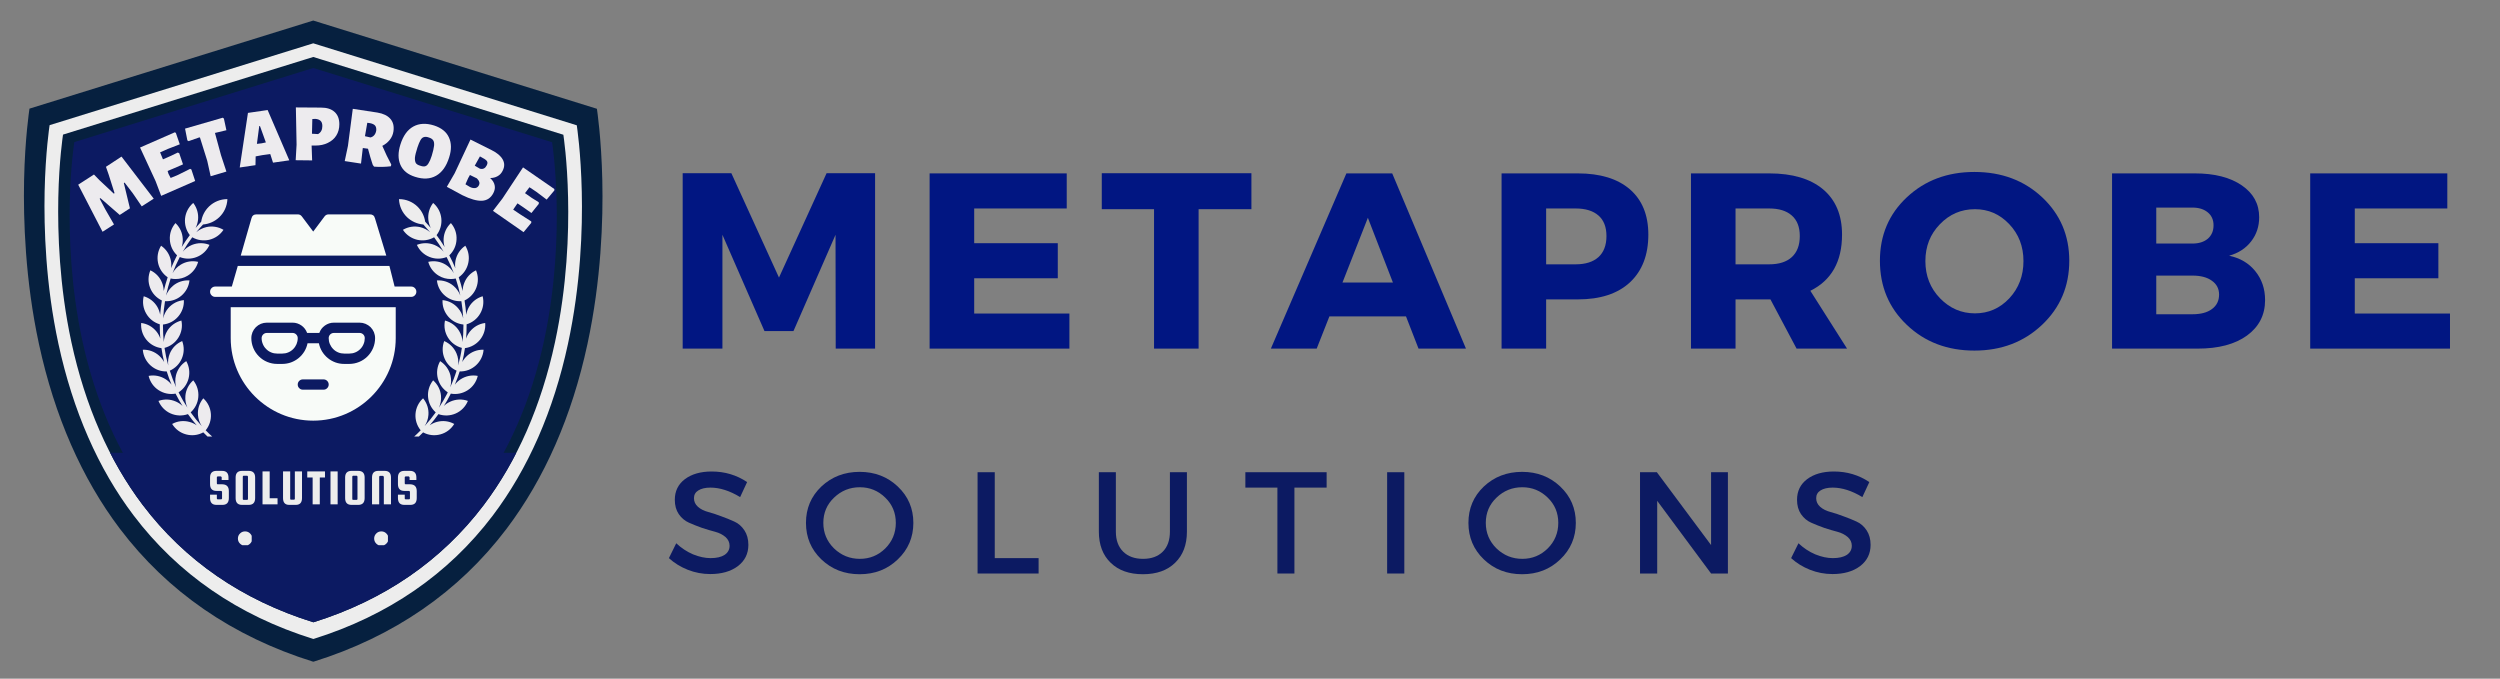 <svg xmlns="http://www.w3.org/2000/svg" xmlns:xlink="http://www.w3.org/1999/xlink" width="291" zoomAndPan="magnify" viewBox="0 0 218.25 59.25" height="79" preserveAspectRatio="xMidYMid meet" version="1.0"><rect x="0" y="0" width="218.25" height="59.25" fill="#808080" stroke="none"/><defs><g/><clipPath id="0bd6c3435f"><path d="M 2 1.793 L 53 1.793 L 53 57.824 L 2 57.824 Z M 2 1.793 " clip-rule="nonzero"/></clipPath><clipPath id="1750db24ab"><path d="M 3 3.781 L 51 3.781 L 51 55.801 L 3 55.801 Z M 3 3.781 " clip-rule="nonzero"/></clipPath><clipPath id="9a67dd4b8a"><path d="M 5 5 L 50 5 L 50 54.316 L 5 54.316 Z M 5 5 " clip-rule="nonzero"/></clipPath><clipPath id="2d8633e3a7"><path d="M 5 4.973 L 50 4.973 L 50 54.316 L 5 54.316 Z M 5 4.973 " clip-rule="nonzero"/></clipPath><clipPath id="ec83aa4c9c"><path d="M 6 5.934 L 49 5.934 L 49 53.004 L 6 53.004 Z M 6 5.934 " clip-rule="nonzero"/></clipPath><clipPath id="e9b90b7b40"><path d="M 5 39.531 L 50 39.531 L 50 54.316 L 5 54.316 Z M 5 39.531 " clip-rule="nonzero"/></clipPath><clipPath id="880c9af2a3"><path d="M 34.387 17.383 L 42.41 17.383 L 42.41 38.109 L 34.387 38.109 Z M 34.387 17.383 " clip-rule="nonzero"/></clipPath><clipPath id="737664d5f1"><path d="M 12.273 17.383 L 20.297 17.383 L 20.297 38.109 L 12.273 38.109 Z M 12.273 17.383 " clip-rule="nonzero"/></clipPath><clipPath id="b203610061"><path d="M 20.77 46.391 L 21.973 46.391 L 21.973 47.594 L 20.77 47.594 Z M 20.77 46.391 " clip-rule="nonzero"/></clipPath><clipPath id="f8f317da98"><path d="M 32.664 46.391 L 33.867 46.391 L 33.867 47.594 L 32.664 47.594 Z M 32.664 46.391 " clip-rule="nonzero"/></clipPath><clipPath id="47b774407a"><path d="M 20 26 L 35 26 L 35 36.766 L 20 36.766 Z M 20 26 " clip-rule="nonzero"/></clipPath><clipPath id="89ef09b571"><path d="M 21 18.715 L 34 18.715 L 34 23 L 21 23 Z M 21 18.715 " clip-rule="nonzero"/></clipPath><clipPath id="5921d1e328"><path d="M 18.336 23 L 36.391 23 L 36.391 26 L 18.336 26 Z M 18.336 23 " clip-rule="nonzero"/></clipPath></defs><g fill="#011682" fill-opacity="1"><g transform="translate(58.067, 30.434)"><g><path d="M 18.328 0 L 14.891 0 L 14.875 -9.938 L 11.203 -1.531 L 8.672 -1.531 L 5 -9.938 L 5 0 L 1.531 0 L 1.531 -15.312 L 5.781 -15.312 L 9.938 -6.203 L 14.094 -15.312 L 18.328 -15.312 Z M 18.328 0 "/></g></g></g><g fill="#011682" fill-opacity="1"><g transform="translate(79.625, 30.434)"><g><path d="M 13.5 -12.234 L 5.422 -12.234 L 5.422 -9.203 L 12.719 -9.203 L 12.719 -6.141 L 5.422 -6.141 L 5.422 -3.062 L 13.734 -3.062 L 13.734 0 L 1.531 0 L 1.531 -15.297 L 13.5 -15.297 Z M 13.5 -12.234 "/></g></g></g><g fill="#011682" fill-opacity="1"><g transform="translate(96.029, 30.434)"><g><path d="M 13.219 -12.172 L 8.609 -12.172 L 8.609 0 L 4.719 0 L 4.719 -12.172 L 0.156 -12.172 L 0.156 -15.312 L 13.219 -15.312 Z M 13.219 -12.172 "/></g></g></g><g fill="#011682" fill-opacity="1"><g transform="translate(111.056, 30.434)"><g><path d="M 11.688 -2.812 L 5 -2.812 L 3.891 0 L -0.109 0 L 6.484 -15.297 L 10.484 -15.297 L 16.922 0 L 12.781 0 Z M 10.547 -5.766 L 8.359 -11.422 L 6.141 -5.766 Z M 10.547 -5.766 "/></g></g></g><g fill="#011682" fill-opacity="1"><g transform="translate(129.556, 30.434)"><g><path d="M 1.531 -15.297 L 8.188 -15.297 C 10.145 -15.297 11.66 -14.832 12.734 -13.906 C 13.805 -12.977 14.344 -11.66 14.344 -9.953 C 14.344 -8.172 13.805 -6.781 12.734 -5.781 C 11.66 -4.789 10.145 -4.297 8.188 -4.297 L 5.422 -4.297 L 5.422 0 L 1.531 0 Z M 5.422 -12.234 L 5.422 -7.359 L 8 -7.359 C 8.852 -7.359 9.516 -7.566 9.984 -7.984 C 10.453 -8.41 10.688 -9.023 10.688 -9.828 C 10.688 -10.617 10.453 -11.219 9.984 -11.625 C 9.516 -12.031 8.852 -12.234 8 -12.234 Z M 5.422 -12.234 "/></g></g></g><g fill="#011682" fill-opacity="1"><g transform="translate(146.091, 30.434)"><g><path d="M 10.75 0 L 8.469 -4.297 L 5.422 -4.297 L 5.422 0 L 1.531 0 L 1.531 -15.297 L 8.359 -15.297 C 10.391 -15.297 11.957 -14.832 13.062 -13.906 C 14.164 -12.977 14.719 -11.66 14.719 -9.953 C 14.719 -7.598 13.797 -5.961 11.953 -5.047 L 15.156 0 Z M 5.422 -7.359 L 8.359 -7.359 C 9.211 -7.359 9.867 -7.566 10.328 -7.984 C 10.797 -8.41 11.031 -9.023 11.031 -9.828 C 11.031 -10.617 10.797 -11.219 10.328 -11.625 C 9.867 -12.031 9.211 -12.234 8.359 -12.234 L 5.422 -12.234 Z M 5.422 -7.359 "/></g></g></g><g fill="#011682" fill-opacity="1"><g transform="translate(163.586, 30.434)"><g><path d="M 8.781 -15.422 C 11.156 -15.422 13.129 -14.68 14.703 -13.203 C 16.273 -11.723 17.062 -9.879 17.062 -7.672 C 17.062 -5.441 16.27 -3.578 14.688 -2.078 C 13.102 -0.578 11.133 0.172 8.781 0.172 C 6.426 0.172 4.461 -0.57 2.891 -2.062 C 1.316 -3.551 0.531 -5.422 0.531 -7.672 C 0.531 -9.898 1.316 -11.75 2.891 -13.219 C 4.461 -14.688 6.426 -15.422 8.781 -15.422 Z M 8.828 -12.172 C 7.629 -12.172 6.609 -11.734 5.766 -10.859 C 4.922 -9.992 4.5 -8.922 4.5 -7.641 C 4.5 -6.359 4.926 -5.273 5.781 -4.391 C 6.633 -3.516 7.648 -3.078 8.828 -3.078 C 10.004 -3.078 11.004 -3.516 11.828 -4.391 C 12.648 -5.273 13.062 -6.359 13.062 -7.641 C 13.062 -8.922 12.648 -9.992 11.828 -10.859 C 11.004 -11.734 10.004 -12.172 8.828 -12.172 Z M 8.828 -12.172 "/></g></g></g><g fill="#011682" fill-opacity="1"><g transform="translate(182.851, 30.434)"><g><path d="M 1.531 -15.297 L 8.766 -15.297 C 10.484 -15.297 11.848 -14.945 12.859 -14.25 C 13.867 -13.562 14.375 -12.633 14.375 -11.469 C 14.375 -10.664 14.141 -9.961 13.672 -9.359 C 13.203 -8.754 12.562 -8.336 11.75 -8.109 C 12.707 -7.91 13.469 -7.461 14.031 -6.766 C 14.602 -6.066 14.891 -5.223 14.891 -4.234 C 14.891 -2.941 14.363 -1.91 13.312 -1.141 C 12.258 -0.379 10.828 0 9.016 0 L 1.531 0 Z M 5.391 -12.312 L 5.391 -9.172 L 8.547 -9.172 C 9.109 -9.172 9.555 -9.312 9.891 -9.594 C 10.223 -9.883 10.391 -10.273 10.391 -10.766 C 10.391 -11.242 10.223 -11.617 9.891 -11.891 C 9.555 -12.172 9.109 -12.312 8.547 -12.312 Z M 5.391 -6.375 L 5.391 -3 L 8.547 -3 C 9.273 -3 9.844 -3.148 10.25 -3.453 C 10.664 -3.754 10.875 -4.176 10.875 -4.719 C 10.875 -5.227 10.664 -5.629 10.25 -5.922 C 9.844 -6.223 9.273 -6.375 8.547 -6.375 Z M 5.391 -6.375 "/></g></g></g><g fill="#011682" fill-opacity="1"><g transform="translate(200.15, 30.434)"><g><path d="M 13.5 -12.234 L 5.422 -12.234 L 5.422 -9.203 L 12.719 -9.203 L 12.719 -6.141 L 5.422 -6.141 L 5.422 -3.062 L 13.734 -3.062 L 13.734 0 L 1.531 0 L 1.531 -15.297 L 13.5 -15.297 Z M 13.5 -12.234 "/></g></g></g><g fill="#0c1a62" fill-opacity="1"><g transform="translate(58.067, 50.068)"><g><path d="M 4.062 -8.906 C 5.207 -8.906 6.238 -8.598 7.156 -7.984 L 6.547 -6.672 C 5.641 -7.223 4.773 -7.5 3.953 -7.5 C 3.504 -7.5 3.148 -7.414 2.891 -7.25 C 2.641 -7.094 2.516 -6.867 2.516 -6.578 C 2.516 -6.285 2.629 -6.035 2.859 -5.828 C 3.098 -5.617 3.395 -5.469 3.75 -5.375 C 4.102 -5.281 4.484 -5.156 4.891 -5 C 5.305 -4.852 5.691 -4.695 6.047 -4.531 C 6.398 -4.375 6.691 -4.117 6.922 -3.766 C 7.148 -3.422 7.266 -3 7.266 -2.5 C 7.266 -1.727 6.957 -1.109 6.344 -0.641 C 5.727 -0.18 4.926 0.047 3.938 0.047 C 3.258 0.047 2.602 -0.078 1.969 -0.328 C 1.344 -0.578 0.797 -0.914 0.328 -1.344 L 0.969 -2.641 C 1.414 -2.223 1.906 -1.898 2.438 -1.672 C 2.977 -1.453 3.488 -1.344 3.969 -1.344 C 4.488 -1.344 4.895 -1.438 5.188 -1.625 C 5.477 -1.82 5.625 -2.086 5.625 -2.422 C 5.625 -2.723 5.504 -2.977 5.266 -3.188 C 5.023 -3.395 4.727 -3.547 4.375 -3.641 C 4.02 -3.734 3.633 -3.848 3.219 -3.984 C 2.812 -4.129 2.43 -4.281 2.078 -4.438 C 1.723 -4.594 1.426 -4.844 1.188 -5.188 C 0.957 -5.531 0.844 -5.945 0.844 -6.438 C 0.844 -7.188 1.133 -7.785 1.719 -8.234 C 2.312 -8.68 3.094 -8.906 4.062 -8.906 Z M 4.062 -8.906 "/></g></g></g><g fill="#0c1a62" fill-opacity="1"><g transform="translate(69.939, 50.068)"><g><path d="M 1.766 -7.594 C 2.672 -8.445 3.785 -8.875 5.109 -8.875 C 6.43 -8.875 7.539 -8.445 8.438 -7.594 C 9.344 -6.738 9.797 -5.68 9.797 -4.422 C 9.797 -3.16 9.344 -2.098 8.438 -1.234 C 7.539 -0.367 6.43 0.062 5.109 0.062 C 3.785 0.062 2.672 -0.367 1.766 -1.234 C 0.867 -2.098 0.422 -3.16 0.422 -4.422 C 0.422 -5.68 0.867 -6.738 1.766 -7.594 Z M 5.125 -7.531 C 4.25 -7.531 3.5 -7.227 2.875 -6.625 C 2.25 -6.031 1.938 -5.297 1.938 -4.422 C 1.938 -3.547 2.25 -2.801 2.875 -2.188 C 3.508 -1.582 4.258 -1.281 5.125 -1.281 C 5.988 -1.281 6.727 -1.582 7.344 -2.188 C 7.957 -2.801 8.266 -3.547 8.266 -4.422 C 8.266 -5.297 7.957 -6.031 7.344 -6.625 C 6.727 -7.227 5.988 -7.531 5.125 -7.531 Z M 5.125 -7.531 "/></g></g></g><g fill="#0c1a62" fill-opacity="1"><g transform="translate(84.186, 50.068)"><g><path d="M 2.656 -1.344 L 6.484 -1.344 L 6.484 0 L 1.156 0 L 1.156 -8.844 L 2.656 -8.844 Z M 2.656 -1.344 "/></g></g></g><g fill="#0c1a62" fill-opacity="1"><g transform="translate(94.946, 50.068)"><g><path d="M 8.672 -8.844 L 8.672 -3.656 C 8.672 -2.508 8.328 -1.602 7.641 -0.938 C 6.961 -0.27 6.023 0.062 4.828 0.062 C 3.641 0.062 2.703 -0.27 2.016 -0.938 C 1.328 -1.602 0.984 -2.508 0.984 -3.656 L 0.984 -8.844 L 2.469 -8.844 L 2.469 -3.656 C 2.469 -2.914 2.68 -2.332 3.109 -1.906 C 3.535 -1.488 4.113 -1.281 4.844 -1.281 C 5.57 -1.281 6.145 -1.488 6.562 -1.906 C 6.977 -2.32 7.188 -2.906 7.188 -3.656 L 7.188 -8.844 Z M 8.672 -8.844 "/></g></g></g><g fill="#0c1a62" fill-opacity="1"><g transform="translate(108.612, 50.068)"><g><path d="M 7.203 -7.5 L 4.391 -7.5 L 4.391 0 L 2.906 0 L 2.906 -7.5 L 0.109 -7.5 L 0.109 -8.844 L 7.203 -8.844 Z M 7.203 -7.5 "/></g></g></g><g fill="#0c1a62" fill-opacity="1"><g transform="translate(119.941, 50.068)"><g><path d="M 2.656 0 L 1.156 0 L 1.156 -8.844 L 2.656 -8.844 Z M 2.656 0 "/></g></g></g><g fill="#0c1a62" fill-opacity="1"><g transform="translate(127.772, 50.068)"><g><path d="M 1.766 -7.594 C 2.672 -8.445 3.785 -8.875 5.109 -8.875 C 6.43 -8.875 7.539 -8.445 8.438 -7.594 C 9.344 -6.738 9.797 -5.68 9.797 -4.422 C 9.797 -3.16 9.344 -2.098 8.438 -1.234 C 7.539 -0.367 6.43 0.062 5.109 0.062 C 3.785 0.062 2.672 -0.367 1.766 -1.234 C 0.867 -2.098 0.422 -3.16 0.422 -4.422 C 0.422 -5.68 0.867 -6.738 1.766 -7.594 Z M 5.125 -7.531 C 4.25 -7.531 3.5 -7.227 2.875 -6.625 C 2.25 -6.031 1.938 -5.297 1.938 -4.422 C 1.938 -3.547 2.25 -2.801 2.875 -2.188 C 3.508 -1.582 4.258 -1.281 5.125 -1.281 C 5.988 -1.281 6.727 -1.582 7.344 -2.188 C 7.957 -2.801 8.266 -3.547 8.266 -4.422 C 8.266 -5.297 7.957 -6.031 7.344 -6.625 C 6.727 -7.227 5.988 -7.531 5.125 -7.531 Z M 5.125 -7.531 "/></g></g></g><g fill="#0c1a62" fill-opacity="1"><g transform="translate(142.018, 50.068)"><g><path d="M 8.828 0 L 7.359 0 L 2.656 -6.344 L 2.656 0 L 1.156 0 L 1.156 -8.844 L 2.625 -8.844 L 7.359 -2.484 L 7.359 -8.844 L 8.828 -8.844 Z M 8.828 0 "/></g></g></g><g fill="#0c1a62" fill-opacity="1"><g transform="translate(156.037, 50.068)"><g><path d="M 4.062 -8.906 C 5.207 -8.906 6.238 -8.598 7.156 -7.984 L 6.547 -6.672 C 5.641 -7.223 4.773 -7.5 3.953 -7.5 C 3.504 -7.5 3.148 -7.414 2.891 -7.25 C 2.641 -7.094 2.516 -6.867 2.516 -6.578 C 2.516 -6.285 2.629 -6.035 2.859 -5.828 C 3.098 -5.617 3.395 -5.469 3.75 -5.375 C 4.102 -5.281 4.484 -5.156 4.891 -5 C 5.305 -4.852 5.691 -4.695 6.047 -4.531 C 6.398 -4.375 6.691 -4.117 6.922 -3.766 C 7.148 -3.422 7.266 -3 7.266 -2.5 C 7.266 -1.727 6.957 -1.109 6.344 -0.641 C 5.727 -0.18 4.926 0.047 3.938 0.047 C 3.258 0.047 2.602 -0.078 1.969 -0.328 C 1.344 -0.578 0.797 -0.914 0.328 -1.344 L 0.969 -2.641 C 1.414 -2.223 1.906 -1.898 2.438 -1.672 C 2.977 -1.453 3.488 -1.344 3.969 -1.344 C 4.488 -1.344 4.895 -1.438 5.188 -1.625 C 5.477 -1.82 5.625 -2.086 5.625 -2.422 C 5.625 -2.723 5.504 -2.977 5.266 -3.188 C 5.023 -3.395 4.727 -3.547 4.375 -3.641 C 4.02 -3.734 3.633 -3.848 3.219 -3.984 C 2.812 -4.129 2.43 -4.281 2.078 -4.438 C 1.723 -4.594 1.426 -4.844 1.188 -5.188 C 0.957 -5.531 0.844 -5.945 0.844 -6.438 C 0.844 -7.188 1.133 -7.785 1.719 -8.234 C 2.312 -8.68 3.094 -8.906 4.062 -8.906 Z M 4.062 -8.906 "/></g></g></g><g clip-path="url(#0bd6c3435f)"><path fill="#06203f" d="M 52.008 9.586 L 27.348 1.918 L 2.684 9.586 C 2.684 9.586 -3.316 48.051 27.348 57.645 C 58 48.051 52.008 9.586 52.008 9.586 Z M 52.008 9.586 " fill-opacity="1" fill-rule="nonzero"/><path fill="#06203f" d="M 27.348 57.766 L 27.312 57.758 C 20.293 55.562 14.629 51.656 10.465 46.16 C 7.141 41.758 4.766 36.34 3.402 30.039 C 2.191 24.441 2.035 19.168 2.102 15.742 C 2.18 12.027 2.562 9.586 2.562 9.562 L 2.574 9.484 L 27.348 1.793 L 52.109 9.496 L 52.121 9.574 C 52.121 9.598 52.5 12.027 52.582 15.754 C 52.66 19.191 52.492 24.453 51.281 30.051 C 49.926 36.34 47.543 41.77 44.219 46.168 C 40.055 51.668 34.391 55.574 27.371 57.766 Z M 2.797 9.676 C 2.73 10.109 2.426 12.406 2.348 15.754 C 2.27 19.18 2.438 24.418 3.637 29.992 C 4.992 36.262 7.352 41.648 10.656 46.012 C 14.777 51.465 20.395 55.328 27.348 57.512 C 34.301 55.328 39.906 51.465 44.039 46.012 C 47.34 41.648 49.703 36.25 51.059 29.992 C 52.254 24.418 52.422 19.168 52.344 15.754 C 52.266 12.406 51.965 10.109 51.898 9.676 L 27.348 2.039 Z M 2.797 9.676 " fill-opacity="1" fill-rule="nonzero"/></g><g clip-path="url(#1750db24ab)"><path fill="#ededed" d="M 50.258 11.02 L 27.348 3.895 L 4.434 11.02 C 4.434 11.02 -1.141 46.754 27.348 55.668 C 55.824 46.754 50.258 11.02 50.258 11.02 Z M 50.258 11.02 " fill-opacity="1" fill-rule="nonzero"/><path fill="#ededed" d="M 27.348 55.781 L 27.316 55.77 C 20.797 53.734 15.531 50.102 11.664 44.996 C 8.574 40.91 6.371 35.875 5.102 30.02 C 3.977 24.82 3.832 19.922 3.895 16.738 C 3.969 13.285 4.32 11.02 4.32 10.996 L 4.332 10.926 L 27.348 3.781 L 50.352 10.938 L 50.363 11.008 C 50.363 11.027 50.715 13.285 50.789 16.75 C 50.863 19.941 50.707 24.832 49.582 30.031 C 48.324 35.875 46.109 40.918 43.02 45.008 C 39.152 50.113 33.891 53.742 27.367 55.781 Z M 4.539 11.102 C 4.477 11.508 4.195 13.641 4.125 16.75 C 4.051 19.934 4.207 24.801 5.32 29.98 C 6.578 35.801 8.773 40.805 11.84 44.863 C 15.668 49.926 20.887 53.516 27.348 55.543 C 33.805 53.516 39.016 49.926 42.855 44.863 C 45.922 40.805 48.117 35.793 49.375 29.98 C 50.488 24.801 50.645 19.922 50.57 16.75 C 50.5 13.641 50.219 11.508 50.156 11.102 L 27.348 4.008 Z M 4.539 11.102 " fill-opacity="1" fill-rule="nonzero"/></g><g clip-path="url(#9a67dd4b8a)"><path fill="#06203f" d="M 49.09 11.84 L 27.348 5.078 L 5.602 11.84 C 5.602 11.84 0.312 45.754 27.348 54.215 C 54.371 45.754 49.09 11.84 49.09 11.84 Z M 49.09 11.84 " fill-opacity="1" fill-rule="nonzero"/></g><g clip-path="url(#2d8633e3a7)"><path fill="#06203f" d="M 27.348 54.324 L 27.316 54.312 C 21.129 52.379 16.133 48.934 12.461 44.086 C 9.531 40.207 7.438 35.43 6.234 29.875 C 5.168 24.938 5.031 20.289 5.09 17.27 C 5.156 13.992 5.492 11.84 5.492 11.82 L 5.504 11.75 L 27.348 4.973 L 49.18 11.762 L 49.191 11.832 C 49.191 11.852 49.527 13.992 49.594 17.281 C 49.664 20.309 49.516 24.949 48.449 29.883 C 47.254 35.43 45.152 40.219 42.223 44.098 C 38.551 48.945 33.555 52.387 27.367 54.324 Z M 5.699 11.918 C 5.641 12.305 5.375 14.328 5.305 17.281 C 5.238 20.301 5.387 24.918 6.441 29.836 C 7.637 35.363 9.719 40.109 12.629 43.961 C 16.262 48.766 21.219 52.172 27.348 54.098 C 33.477 52.172 38.422 48.766 42.062 43.961 C 44.977 40.109 47.059 35.352 48.254 29.836 C 49.309 24.918 49.457 20.289 49.387 17.281 C 49.316 14.328 49.051 12.305 48.992 11.918 L 27.348 5.188 Z M 5.699 11.918 " fill-opacity="1" fill-rule="nonzero"/></g><path fill="#0c1a62" d="M 48.113 12.492 L 27.348 6.035 L 6.582 12.492 C 6.582 12.492 1.527 44.883 27.348 52.961 C 53.156 44.883 48.113 12.492 48.113 12.492 Z M 48.113 12.492 " fill-opacity="1" fill-rule="nonzero"/><g clip-path="url(#ec83aa4c9c)"><path fill="#0c1a62" d="M 27.348 53.062 L 27.316 53.055 C 21.406 51.207 16.637 47.918 13.133 43.289 C 10.332 39.582 8.332 35.02 7.184 29.715 C 6.164 25 6.035 20.562 6.09 17.676 C 6.156 14.547 6.477 12.492 6.477 12.473 L 6.484 12.406 L 27.348 5.934 L 48.195 12.418 L 48.207 12.484 C 48.207 12.504 48.527 14.547 48.594 17.688 C 48.66 20.582 48.516 25.012 47.5 29.723 C 46.359 35.02 44.352 39.594 41.551 43.297 C 38.047 47.926 33.273 51.215 27.363 53.062 Z M 6.676 12.566 C 6.617 12.938 6.363 14.867 6.297 17.688 C 6.23 20.57 6.371 24.98 7.383 29.676 C 8.523 34.957 10.512 39.488 13.293 43.164 C 16.762 47.758 21.492 51.008 27.348 52.848 C 33.199 51.008 37.922 47.758 41.402 43.164 C 44.18 39.488 46.172 34.945 47.312 29.676 C 48.32 24.98 48.461 20.562 48.395 17.688 C 48.328 14.867 48.074 12.938 48.02 12.566 L 27.348 6.141 Z M 6.676 12.566 " fill-opacity="1" fill-rule="nonzero"/></g><g clip-path="url(#e9b90b7b40)"><path fill="#0c1a62" d="M 49.09 11.84 L 27.348 5.078 L 5.602 11.84 C 5.602 11.84 0.312 45.754 27.348 54.215 C 54.371 45.754 49.09 11.84 49.09 11.84 Z M 49.09 11.84 " fill-opacity="1" fill-rule="nonzero"/><path fill="#0c1a62" d="M 27.348 54.324 L 27.316 54.312 C 21.129 52.379 16.133 48.934 12.461 44.086 C 9.531 40.207 7.438 35.43 6.234 29.875 C 5.168 24.938 5.031 20.289 5.09 17.27 C 5.156 13.992 5.492 11.84 5.492 11.82 L 5.504 11.75 L 27.348 4.973 L 49.18 11.762 L 49.191 11.832 C 49.191 11.852 49.527 13.992 49.594 17.281 C 49.664 20.309 49.516 24.949 48.449 29.883 C 47.254 35.43 45.152 40.219 42.223 44.098 C 38.551 48.945 33.555 52.387 27.367 54.324 Z M 5.699 11.918 C 5.641 12.305 5.375 14.328 5.305 17.281 C 5.238 20.301 5.387 24.918 6.441 29.836 C 7.637 35.363 9.719 40.109 12.629 43.961 C 16.262 48.766 21.219 52.172 27.348 54.098 C 33.477 52.172 38.422 48.766 42.062 43.961 C 44.977 40.109 47.059 35.352 48.254 29.836 C 49.309 24.918 49.457 20.289 49.387 17.281 C 49.316 14.328 49.051 12.305 48.992 11.918 L 27.348 5.188 Z M 5.699 11.918 " fill-opacity="1" fill-rule="nonzero"/></g><g fill="#edebee" fill-opacity="1"><g transform="translate(8.796, 20.343)"><g><path d="M 4.625 -3 L 3.578 -2.328 L 2.797 -3.469 L 2.078 -4.406 L 2.016 -4.359 L 2.547 -2.156 L 1.656 -1.578 L -0.031 -3.047 L -0.094 -3 L 0.391 -2.078 L 1.156 -0.75 L 0.156 -0.109 L -1.969 -4.219 L -0.594 -5.109 L -0.125 -4.625 L 1.141 -3.438 L 1.203 -3.484 L 0.688 -5.109 L 0.453 -5.781 L 1.812 -6.672 Z M 4.625 -3 "/></g></g></g><g fill="#edebee" fill-opacity="1"><g transform="translate(13.679, 17.27)"><g><path d="M 2.922 -2.531 L 3.031 -2.469 L 3.359 -1.469 L 0.391 -0.172 L -0.094 -1.453 L -1.453 -4.391 L 1.578 -5.719 L 1.672 -5.672 L 2.016 -4.672 L 0.969 -4.266 L 0.297 -3.969 L 0.547 -3.359 L 1.188 -3.641 L 1.844 -3.953 L 1.969 -3.891 L 2.297 -2.922 L 1.547 -2.594 L 0.953 -2.344 L 1.031 -2.094 L 1.219 -1.734 L 1.859 -2 Z M 2.922 -2.531 "/></g></g></g><g fill="#edebee" fill-opacity="1"><g transform="translate(17.296, 15.697)"><g><path d="M 2.25 -5.344 L 2.469 -4.328 L 1.547 -4.109 L 1.469 -4.094 L 2 -2.141 L 2.469 -0.719 L 1.094 -0.312 L 0.797 -1.656 L 0.156 -3.703 L 0.062 -3.688 L -0.828 -3.375 L -0.938 -3.438 L -1.141 -4.469 L 2.156 -5.422 Z M 2.25 -5.344 "/></g></g></g><g fill="#edebee" fill-opacity="1"><g transform="translate(20.912, 14.622)"><g><path d="M 4.344 -0.625 L 2.922 -0.422 L 2.688 -1.156 L 2.672 -1.172 L 1.984 -1.078 L 1.406 -0.969 L 1.391 -0.203 L 0.016 0 L 0.734 -4.766 L 2.453 -5.016 Z M 2.297 -2.188 L 1.781 -3.625 L 1.719 -3.609 L 1.516 -2.062 L 1.922 -2.109 Z M 2.297 -2.188 "/></g></g></g><g fill="#edebee" fill-opacity="1"><g transform="translate(25.391, 13.987)"><g><path d="M 2.625 -4.594 C 3.145 -4.594 3.539 -4.469 3.812 -4.219 C 4.094 -3.969 4.234 -3.609 4.234 -3.141 C 4.234 -2.766 4.145 -2.438 3.969 -2.156 C 3.801 -1.883 3.555 -1.672 3.234 -1.516 C 2.922 -1.359 2.562 -1.281 2.156 -1.281 L 1.812 -1.281 L 1.859 0.016 L 0.422 0 L 0.5 -1.359 L 0.438 -4.609 Z M 2.375 -2.281 C 2.5 -2.352 2.594 -2.445 2.656 -2.562 C 2.719 -2.676 2.75 -2.816 2.75 -2.984 C 2.75 -3.191 2.695 -3.344 2.594 -3.438 C 2.488 -3.539 2.332 -3.598 2.125 -3.609 L 1.875 -3.594 L 1.844 -2.312 Z M 2.375 -2.281 "/></g></g></g><g fill="#edebee" fill-opacity="1"><g transform="translate(29.673, 14)"><g><path d="M 3.703 -1.266 C 3.953 -0.68 4.211 -0.141 4.484 0.359 L 4.453 0.516 C 3.941 0.578 3.453 0.586 2.984 0.547 L 2.875 0.406 L 2.812 0.219 C 2.781 0.133 2.727 -0.031 2.656 -0.281 C 2.582 -0.531 2.516 -0.773 2.453 -1.016 L 2 -1.078 L 1.844 0.281 L 0.422 0.062 L 0.703 -1.266 L 1.125 -4.5 L 3.281 -4.172 C 3.789 -4.086 4.164 -3.906 4.406 -3.625 C 4.656 -3.344 4.742 -2.973 4.672 -2.516 C 4.629 -2.242 4.52 -2 4.344 -1.781 C 4.176 -1.57 3.961 -1.398 3.703 -1.266 Z M 3.172 -2.594 C 3.191 -2.781 3.16 -2.926 3.078 -3.031 C 2.992 -3.133 2.844 -3.207 2.625 -3.25 L 2.391 -3.281 L 2.188 -2.109 L 2.672 -2 C 2.816 -2.039 2.926 -2.109 3 -2.203 C 3.082 -2.297 3.141 -2.426 3.172 -2.594 Z M 3.172 -2.594 "/></g></g></g><g fill="#edebee" fill-opacity="1"><g transform="translate(34.161, 14.688)"><g><path d="M 3.734 -3.734 C 4.379 -3.523 4.812 -3.176 5.031 -2.688 C 5.258 -2.195 5.266 -1.613 5.047 -0.938 C 4.805 -0.164 4.426 0.363 3.906 0.656 C 3.395 0.945 2.785 0.977 2.078 0.75 C 1.441 0.551 1.016 0.203 0.797 -0.297 C 0.578 -0.797 0.578 -1.391 0.797 -2.078 C 1.035 -2.836 1.41 -3.359 1.922 -3.641 C 2.43 -3.922 3.035 -3.953 3.734 -3.734 Z M 3.266 -2.688 C 3.098 -2.75 2.957 -2.758 2.844 -2.719 C 2.727 -2.688 2.629 -2.598 2.547 -2.453 C 2.461 -2.305 2.375 -2.094 2.281 -1.812 C 2.156 -1.426 2.082 -1.129 2.062 -0.922 C 2.051 -0.723 2.078 -0.566 2.141 -0.453 C 2.211 -0.348 2.344 -0.27 2.531 -0.219 C 2.707 -0.156 2.848 -0.141 2.953 -0.172 C 3.066 -0.203 3.164 -0.289 3.25 -0.438 C 3.344 -0.582 3.438 -0.801 3.531 -1.094 C 3.645 -1.469 3.711 -1.758 3.734 -1.969 C 3.754 -2.176 3.727 -2.332 3.656 -2.438 C 3.582 -2.551 3.453 -2.633 3.266 -2.688 Z M 3.266 -2.688 "/></g></g></g><g fill="#edebee" fill-opacity="1"><g transform="translate(38.634, 16.12)"><g><path d="M 4.156 -0.578 C 4.375 -0.379 4.504 -0.172 4.547 0.047 C 4.598 0.266 4.562 0.492 4.438 0.734 C 4.219 1.16 3.883 1.383 3.438 1.406 C 3 1.426 2.43 1.266 1.734 0.922 C 1.348 0.723 0.895 0.477 0.375 0.188 L 1.062 -1 L 2.438 -3.938 L 4.281 -3.016 C 4.75 -2.785 5.07 -2.516 5.25 -2.203 C 5.426 -1.891 5.426 -1.562 5.25 -1.219 C 5.145 -1 4.992 -0.836 4.797 -0.734 C 4.609 -0.629 4.395 -0.578 4.156 -0.578 Z M 3.859 -1.688 C 3.941 -1.844 3.941 -1.973 3.859 -2.078 C 3.773 -2.18 3.594 -2.301 3.312 -2.438 L 3.266 -2.469 L 2.812 -1.656 L 3.266 -1.391 C 3.41 -1.359 3.531 -1.367 3.625 -1.422 C 3.719 -1.473 3.797 -1.562 3.859 -1.688 Z M 2.391 0.203 C 2.555 0.285 2.711 0.316 2.859 0.297 C 3.004 0.273 3.113 0.188 3.188 0.031 C 3.227 -0.062 3.234 -0.148 3.203 -0.234 C 3.18 -0.328 3.113 -0.43 3 -0.547 L 2.391 -0.844 L 2.234 -0.562 L 2 -0.031 C 2.195 0.094 2.328 0.172 2.391 0.203 Z M 2.391 0.203 "/></g></g></g><g fill="#edebee" fill-opacity="1"><g transform="translate(42.692, 18.174)"><g><path d="M 3.688 1.156 L 3.688 1.281 L 3.016 2.094 L 0.344 0.234 L 1.172 -0.844 L 2.969 -3.562 L 5.703 -1.672 L 5.703 -1.547 L 5.031 -0.75 L 4.141 -1.422 L 3.531 -1.828 L 3.141 -1.312 L 3.719 -0.906 L 4.344 -0.516 L 4.344 -0.375 L 3.703 0.422 L 3.016 -0.062 L 2.484 -0.422 L 2.344 -0.219 L 2.109 0.125 L 2.688 0.516 Z M 3.688 1.156 "/></g></g></g><g clip-path="url(#880c9af2a3)"><path fill="#ededed" d="M 12.777 30.531 L 12.762 30.531 L 12.762 30.551 C 12.805 31.07 13.043 31.547 13.43 31.898 C 13.816 32.25 14.32 32.438 14.84 32.426 L 14.844 32.426 C 14.969 32.812 15.109 33.203 15.27 33.582 C 15.129 33.395 14.961 33.242 14.762 33.113 C 14.324 32.828 13.801 32.719 13.285 32.812 L 13.27 32.816 L 13.27 32.836 C 13.395 33.34 13.703 33.781 14.141 34.062 C 14.578 34.348 15.105 34.457 15.617 34.363 L 15.621 34.363 C 15.645 34.41 15.668 34.453 15.691 34.5 C 15.852 34.816 16.031 35.133 16.23 35.445 C 16.059 35.281 15.863 35.148 15.648 35.055 C 15.168 34.844 14.637 34.82 14.141 34.996 L 14.125 35 L 14.133 35.016 C 14.336 35.496 14.707 35.883 15.188 36.094 C 15.664 36.305 16.195 36.328 16.691 36.156 L 16.699 36.152 C 16.941 36.488 17.199 36.82 17.469 37.133 C 17.273 36.996 17.059 36.891 16.828 36.832 C 16.324 36.695 15.793 36.754 15.332 37.004 L 15.32 37.012 L 15.328 37.023 C 15.602 37.469 16.031 37.789 16.535 37.922 C 17.039 38.059 17.57 38 18.027 37.75 L 18.035 37.746 C 18.516 38.234 19.027 38.684 19.562 39.086 L 19.578 39.098 L 19.742 38.879 L 19.73 38.867 C 19.203 38.473 18.707 38.039 18.25 37.566 C 18.574 37.164 18.738 36.66 18.703 36.141 C 18.664 35.621 18.434 35.137 18.051 34.781 L 18.039 34.773 L 18.027 34.785 C 17.699 35.191 17.535 35.699 17.574 36.219 C 17.598 36.57 17.715 36.906 17.902 37.199 C 17.559 36.816 17.234 36.418 16.941 36 C 17.324 35.652 17.566 35.18 17.609 34.664 C 17.656 34.145 17.5 33.633 17.176 33.219 L 17.168 33.203 L 17.156 33.215 C 16.766 33.562 16.523 34.043 16.48 34.559 C 16.449 34.918 16.512 35.27 16.66 35.59 C 16.398 35.195 16.16 34.785 15.945 34.367 C 15.926 34.324 15.91 34.289 15.887 34.25 C 16.32 33.969 16.637 33.535 16.762 33.031 C 16.887 32.527 16.816 31.992 16.562 31.539 L 16.555 31.527 L 16.543 31.539 C 16.102 31.82 15.789 32.254 15.66 32.758 C 15.574 33.113 15.582 33.473 15.684 33.816 C 15.469 33.336 15.281 32.852 15.125 32.359 C 15.602 32.148 15.977 31.77 16.18 31.293 C 16.383 30.812 16.395 30.277 16.215 29.789 L 16.207 29.773 L 16.191 29.781 C 15.715 29.988 15.336 30.371 15.133 30.852 C 14.988 31.188 14.941 31.551 14.988 31.91 C 14.848 31.406 14.742 30.895 14.664 30.375 C 15.168 30.238 15.598 29.926 15.871 29.484 C 16.148 29.043 16.246 28.516 16.145 28.004 L 16.141 27.988 L 16.125 27.992 C 15.617 28.125 15.188 28.441 14.91 28.883 C 14.723 29.18 14.617 29.52 14.605 29.867 C 14.555 29.402 14.527 28.934 14.527 28.461 C 14.527 28.434 14.527 28.402 14.527 28.375 L 14.527 28.336 C 15.043 28.281 15.512 28.039 15.852 27.645 C 16.195 27.25 16.371 26.746 16.352 26.227 L 16.352 26.207 L 16.332 26.207 C 15.812 26.258 15.336 26.508 14.996 26.898 C 14.77 27.16 14.617 27.465 14.543 27.801 C 14.57 27.293 14.621 26.793 14.707 26.297 C 14.742 26.301 14.781 26.301 14.816 26.301 C 15.293 26.301 15.754 26.137 16.125 25.828 C 16.523 25.492 16.777 25.023 16.84 24.5 L 16.844 24.484 L 16.824 24.484 C 16.305 24.453 15.793 24.621 15.395 24.957 C 15.121 25.188 14.918 25.48 14.793 25.809 C 14.898 25.301 15.031 24.805 15.199 24.316 C 15.34 24.352 15.484 24.363 15.629 24.363 C 15.996 24.363 16.355 24.266 16.68 24.074 C 17.129 23.805 17.449 23.379 17.59 22.875 L 17.594 22.863 L 17.578 22.859 C 17.066 22.746 16.539 22.832 16.09 23.102 C 15.781 23.285 15.535 23.547 15.363 23.852 C 15.547 23.371 15.754 22.902 15.996 22.441 C 16.48 22.629 17.008 22.625 17.488 22.43 C 17.977 22.238 18.363 21.867 18.578 21.395 L 18.586 21.379 L 18.57 21.371 C 18.086 21.18 17.551 21.184 17.066 21.379 C 16.746 21.508 16.473 21.707 16.258 21.973 C 16.512 21.531 16.789 21.113 17.086 20.715 C 17.535 20.973 18.055 21.047 18.559 20.934 C 19.066 20.812 19.508 20.512 19.797 20.078 L 19.809 20.062 L 19.793 20.055 C 19.34 19.793 18.812 19.711 18.305 19.828 C 17.984 19.906 17.684 20.055 17.434 20.27 C 17.625 20.039 17.824 19.809 18.027 19.594 C 18.566 19.551 19.055 19.328 19.441 18.961 C 19.867 18.551 20.121 18 20.148 17.406 L 20.148 17.391 L 20.133 17.391 C 19.539 17.395 18.977 17.621 18.551 18.031 C 18.176 18.391 17.938 18.848 17.863 19.359 C 17.699 19.535 17.535 19.719 17.371 19.91 C 17.488 19.688 17.559 19.445 17.586 19.191 C 17.641 18.676 17.496 18.16 17.18 17.742 L 17.172 17.727 L 17.156 17.738 C 16.758 18.078 16.508 18.555 16.457 19.07 C 16.402 19.59 16.547 20.105 16.859 20.523 L 16.867 20.535 C 16.621 20.867 16.383 21.215 16.164 21.574 C 16.234 21.344 16.27 21.102 16.254 20.859 C 16.23 20.34 16.008 19.852 15.625 19.492 L 15.613 19.48 L 15.602 19.496 C 15.266 19.895 15.094 20.402 15.121 20.922 C 15.148 21.441 15.371 21.93 15.746 22.289 L 15.754 22.297 C 15.559 22.664 15.383 23.043 15.23 23.418 C 15.262 23.188 15.254 22.953 15.203 22.723 C 15.098 22.211 14.801 21.766 14.371 21.469 L 14.355 21.457 L 14.348 21.473 C 14.078 21.918 13.988 22.445 14.094 22.957 C 14.203 23.465 14.496 23.91 14.93 24.211 L 14.93 24.215 C 14.797 24.605 14.688 25.008 14.59 25.414 C 14.586 25.176 14.543 24.941 14.457 24.719 C 14.27 24.23 13.906 23.84 13.438 23.613 L 13.422 23.605 L 13.414 23.621 C 13.219 24.105 13.211 24.637 13.398 25.125 C 13.582 25.613 13.945 26.008 14.418 26.234 L 14.426 26.238 C 14.355 26.645 14.305 27.066 14.277 27.488 C 14.238 27.246 14.156 27.02 14.035 26.809 C 13.777 26.355 13.359 26.023 12.859 25.875 L 12.844 25.871 L 12.84 25.887 C 12.719 26.398 12.797 26.926 13.055 27.379 C 13.312 27.832 13.734 28.164 14.234 28.312 L 14.246 28.316 C 14.246 28.371 14.246 28.418 14.246 28.465 C 14.246 28.828 14.258 29.199 14.293 29.566 C 14.215 29.34 14.102 29.129 13.949 28.941 C 13.625 28.535 13.156 28.273 12.641 28.203 L 12.621 28.199 L 12.621 28.219 C 12.582 28.738 12.738 29.25 13.07 29.656 C 13.398 30.059 13.863 30.324 14.383 30.395 L 14.391 30.395 C 14.445 30.801 14.527 31.207 14.621 31.605 C 14.512 31.402 14.367 31.219 14.195 31.059 C 13.816 30.723 13.336 30.535 12.828 30.535 C 12.812 30.531 12.793 30.531 12.777 30.531 Z M 36.434 18.023 C 36.805 18.383 37.043 18.84 37.117 19.352 C 37.285 19.527 37.449 19.711 37.609 19.902 C 37.496 19.68 37.426 19.438 37.395 19.188 C 37.34 18.668 37.484 18.152 37.801 17.734 L 37.812 17.719 L 37.828 17.73 C 38.223 18.07 38.473 18.547 38.527 19.062 C 38.582 19.582 38.438 20.098 38.121 20.516 L 38.113 20.527 C 38.363 20.859 38.598 21.211 38.816 21.566 C 38.746 21.336 38.715 21.094 38.727 20.855 C 38.754 20.332 38.977 19.848 39.355 19.484 L 39.363 19.473 L 39.375 19.488 C 39.715 19.887 39.887 20.395 39.855 20.914 C 39.832 21.438 39.609 21.922 39.23 22.285 L 39.223 22.289 C 39.418 22.656 39.594 23.035 39.75 23.414 C 39.715 23.18 39.723 22.945 39.773 22.715 C 39.883 22.203 40.176 21.758 40.609 21.461 L 40.621 21.449 L 40.629 21.465 C 40.902 21.91 40.992 22.438 40.883 22.949 C 40.777 23.457 40.48 23.906 40.051 24.203 L 40.047 24.207 C 40.18 24.598 40.293 25 40.391 25.406 C 40.391 25.168 40.434 24.938 40.523 24.715 C 40.707 24.223 41.07 23.832 41.543 23.605 L 41.555 23.598 L 41.562 23.613 C 41.762 24.094 41.77 24.629 41.582 25.121 C 41.395 25.609 41.031 26 40.562 26.227 L 40.555 26.23 C 40.621 26.641 40.672 27.059 40.703 27.48 C 40.742 27.238 40.824 27.012 40.941 26.801 C 41.199 26.348 41.621 26.02 42.121 25.867 L 42.137 25.863 L 42.141 25.883 C 42.262 26.391 42.184 26.918 41.922 27.371 C 41.664 27.824 41.242 28.156 40.746 28.309 L 40.734 28.309 C 40.734 28.363 40.734 28.41 40.734 28.457 C 40.734 28.82 40.719 29.191 40.688 29.562 C 40.762 29.332 40.879 29.121 41.027 28.938 C 41.359 28.531 41.824 28.266 42.34 28.199 L 42.359 28.195 L 42.359 28.215 C 42.398 28.734 42.238 29.246 41.91 29.652 C 41.582 30.059 41.113 30.32 40.598 30.391 L 40.59 30.391 C 40.531 30.797 40.453 31.203 40.355 31.602 C 40.469 31.398 40.613 31.215 40.785 31.055 C 41.172 30.707 41.672 30.516 42.195 30.531 L 42.215 30.531 L 42.215 30.551 C 42.172 31.07 41.934 31.547 41.547 31.898 C 41.156 32.25 40.66 32.438 40.133 32.426 L 40.129 32.426 C 40.008 32.812 39.867 33.203 39.707 33.582 C 39.848 33.395 40.02 33.242 40.211 33.113 C 40.652 32.828 41.176 32.719 41.691 32.812 L 41.707 32.816 L 41.703 32.836 C 41.582 33.34 41.273 33.781 40.836 34.062 C 40.395 34.348 39.871 34.457 39.355 34.363 C 39.332 34.41 39.312 34.453 39.285 34.5 C 39.125 34.816 38.945 35.133 38.746 35.445 C 38.914 35.281 39.113 35.148 39.328 35.055 C 39.805 34.844 40.34 34.82 40.836 34.996 L 40.848 35 L 40.84 35.016 C 40.641 35.496 40.266 35.883 39.789 36.094 C 39.312 36.305 38.777 36.328 38.281 36.156 L 38.277 36.152 C 38.035 36.488 37.777 36.82 37.508 37.133 C 37.699 36.996 37.918 36.891 38.145 36.832 C 38.648 36.695 39.18 36.754 39.641 37.004 L 39.656 37.012 L 39.648 37.023 C 39.371 37.469 38.945 37.789 38.441 37.922 C 37.938 38.059 37.406 38 36.945 37.75 L 36.938 37.746 C 36.461 38.234 35.945 38.688 35.41 39.086 L 35.398 39.098 L 35.23 38.879 L 35.246 38.867 C 35.77 38.473 36.266 38.039 36.727 37.566 C 36.398 37.164 36.238 36.66 36.273 36.141 C 36.309 35.621 36.539 35.137 36.926 34.781 L 36.934 34.773 L 36.945 34.785 C 37.277 35.191 37.441 35.699 37.402 36.219 C 37.379 36.57 37.262 36.906 37.07 37.199 C 37.418 36.816 37.738 36.418 38.039 36 C 37.652 35.652 37.414 35.18 37.371 34.664 C 37.324 34.145 37.477 33.633 37.801 33.219 L 37.812 33.203 L 37.824 33.215 C 38.215 33.562 38.457 34.043 38.5 34.559 C 38.531 34.918 38.465 35.27 38.32 35.59 C 38.582 35.195 38.816 34.785 39.035 34.367 C 39.051 34.324 39.07 34.289 39.09 34.25 C 38.656 33.969 38.344 33.535 38.219 33.031 C 38.094 32.527 38.16 31.996 38.418 31.539 L 38.426 31.527 L 38.441 31.539 C 38.879 31.82 39.191 32.254 39.32 32.758 C 39.406 33.113 39.402 33.473 39.305 33.816 C 39.52 33.336 39.707 32.852 39.859 32.359 C 39.387 32.148 39.008 31.77 38.809 31.293 C 38.602 30.812 38.594 30.277 38.773 29.789 L 38.777 29.773 L 38.793 29.781 C 39.27 29.988 39.648 30.371 39.852 30.852 C 39.996 31.188 40.043 31.551 39.996 31.906 C 40.137 31.406 40.246 30.891 40.32 30.371 C 39.816 30.238 39.391 29.922 39.113 29.48 C 38.836 29.039 38.738 28.512 38.844 28 L 38.844 27.984 L 38.863 27.988 C 39.367 28.121 39.801 28.438 40.074 28.879 C 40.262 29.176 40.367 29.52 40.383 29.863 C 40.434 29.398 40.457 28.934 40.457 28.457 C 40.457 28.43 40.457 28.398 40.457 28.371 L 40.457 28.332 C 39.941 28.277 39.473 28.035 39.133 27.641 C 38.789 27.246 38.609 26.742 38.633 26.223 L 38.633 26.203 L 38.648 26.203 C 39.172 26.254 39.645 26.504 39.984 26.895 C 40.211 27.156 40.367 27.461 40.438 27.797 C 40.414 27.289 40.359 26.789 40.277 26.293 C 40.242 26.297 40.207 26.297 40.164 26.297 C 39.688 26.297 39.227 26.133 38.859 25.824 C 38.457 25.488 38.203 25.02 38.145 24.496 L 38.141 24.48 L 38.156 24.48 C 38.68 24.449 39.188 24.617 39.586 24.953 C 39.859 25.184 40.066 25.48 40.188 25.805 C 40.082 25.301 39.949 24.805 39.785 24.312 C 39.641 24.348 39.496 24.359 39.355 24.359 C 38.988 24.359 38.629 24.266 38.305 24.07 C 37.855 23.801 37.531 23.375 37.391 22.875 L 37.387 22.859 L 37.406 22.855 C 37.918 22.742 38.445 22.828 38.895 23.098 C 39.199 23.281 39.445 23.543 39.621 23.852 C 39.438 23.367 39.227 22.902 38.988 22.441 C 38.504 22.629 37.973 22.625 37.492 22.43 C 37.008 22.238 36.617 21.867 36.402 21.395 L 36.395 21.379 L 36.41 21.371 C 36.895 21.18 37.43 21.184 37.918 21.379 C 38.234 21.508 38.508 21.707 38.727 21.973 C 38.473 21.531 38.191 21.113 37.898 20.715 C 37.449 20.973 36.93 21.047 36.426 20.934 C 35.914 20.812 35.477 20.512 35.184 20.078 L 35.176 20.062 L 35.188 20.055 C 35.641 19.793 36.168 19.711 36.676 19.828 C 37 19.906 37.297 20.055 37.551 20.273 C 37.359 20.043 37.156 19.812 36.957 19.598 C 36.418 19.551 35.93 19.332 35.539 18.965 C 35.113 18.555 34.863 18.004 34.832 17.41 L 34.832 17.395 L 34.855 17.383 C 35.445 17.387 36.008 17.617 36.434 18.023 Z M 36.434 18.023 " fill-opacity="1" fill-rule="nonzero"/></g><g clip-path="url(#737664d5f1)"><path fill="#edebee" d="M 41.902 30.531 L 41.922 30.531 L 41.922 30.551 C 41.879 31.07 41.641 31.547 41.254 31.898 C 40.867 32.25 40.363 32.438 39.84 32.426 C 39.715 32.812 39.574 33.203 39.414 33.582 C 39.555 33.395 39.723 33.242 39.922 33.113 C 40.359 32.828 40.883 32.719 41.398 32.812 L 41.414 32.816 L 41.41 32.836 C 41.289 33.34 40.98 33.781 40.543 34.062 C 40.105 34.348 39.578 34.457 39.066 34.363 L 39.062 34.363 C 39.039 34.41 39.016 34.453 38.992 34.5 C 38.832 34.816 38.652 35.133 38.453 35.445 C 38.625 35.281 38.82 35.148 39.035 35.055 C 39.516 34.844 40.047 34.82 40.543 34.996 L 40.559 35 L 40.551 35.016 C 40.348 35.496 39.973 35.883 39.496 36.094 C 39.02 36.305 38.488 36.328 37.992 36.156 L 37.984 36.152 C 37.742 36.488 37.484 36.82 37.215 37.133 C 37.41 36.996 37.625 36.891 37.855 36.832 C 38.355 36.695 38.891 36.754 39.348 37.004 L 39.363 37.012 L 39.355 37.023 C 39.078 37.469 38.652 37.789 38.148 37.922 C 37.645 38.059 37.113 38 36.652 37.75 L 36.648 37.746 C 36.168 38.234 35.656 38.684 35.121 39.086 L 35.105 39.098 L 34.941 38.879 L 34.953 38.867 C 35.48 38.473 35.977 38.039 36.434 37.566 C 36.109 37.164 35.945 36.66 35.98 36.141 C 36.02 35.621 36.246 35.137 36.633 34.781 L 36.645 34.773 L 36.652 34.785 C 36.984 35.191 37.145 35.699 37.109 36.219 C 37.086 36.57 36.969 36.906 36.781 37.199 C 37.125 36.816 37.449 36.418 37.742 36 C 37.359 35.652 37.117 35.18 37.074 34.664 C 37.027 34.145 37.184 33.633 37.504 33.219 L 37.516 33.203 L 37.527 33.215 C 37.918 33.562 38.16 34.043 38.203 34.559 C 38.234 34.918 38.172 35.27 38.023 35.59 C 38.285 35.195 38.523 34.785 38.738 34.367 C 38.758 34.324 38.773 34.289 38.797 34.25 C 38.359 33.969 38.047 33.535 37.922 33.031 C 37.797 32.527 37.863 31.992 38.121 31.539 L 38.129 31.527 L 38.141 31.539 C 38.582 31.82 38.895 32.254 39.023 32.758 C 39.109 33.113 39.102 33.473 39 33.816 C 39.215 33.336 39.402 32.852 39.559 32.359 C 39.082 32.148 38.707 31.77 38.504 31.293 C 38.301 30.812 38.289 30.277 38.469 29.789 L 38.477 29.773 L 38.492 29.781 C 38.969 29.988 39.344 30.371 39.551 30.852 C 39.695 31.188 39.742 31.551 39.695 31.91 C 39.836 31.406 39.941 30.895 40.02 30.375 C 39.516 30.238 39.086 29.926 38.809 29.484 C 38.535 29.043 38.438 28.516 38.535 28.004 L 38.539 27.988 L 38.559 27.992 C 39.066 28.125 39.496 28.441 39.773 28.883 C 39.961 29.18 40.062 29.52 40.078 29.867 C 40.129 29.402 40.152 28.934 40.152 28.461 C 40.152 28.434 40.152 28.402 40.152 28.375 L 40.152 28.336 C 39.641 28.281 39.168 28.039 38.832 27.645 C 38.488 27.25 38.312 26.746 38.332 26.227 L 38.332 26.207 L 38.352 26.207 C 38.871 26.258 39.344 26.508 39.688 26.898 C 39.914 27.16 40.066 27.465 40.141 27.801 C 40.113 27.293 40.062 26.793 39.977 26.297 C 39.941 26.301 39.902 26.301 39.867 26.301 C 39.391 26.301 38.93 26.137 38.559 25.828 C 38.16 25.492 37.906 25.023 37.844 24.5 L 37.84 24.484 L 37.859 24.484 C 38.379 24.453 38.891 24.621 39.289 24.957 C 39.562 25.188 39.766 25.48 39.887 25.809 C 39.785 25.301 39.652 24.805 39.484 24.316 C 39.344 24.352 39.199 24.363 39.055 24.363 C 38.688 24.363 38.328 24.266 38.004 24.074 C 37.555 23.805 37.234 23.379 37.094 22.875 L 37.09 22.863 L 37.105 22.859 C 37.617 22.746 38.145 22.832 38.594 23.102 C 38.898 23.285 39.148 23.547 39.32 23.852 C 39.137 23.371 38.93 22.902 38.688 22.441 C 38.203 22.629 37.676 22.625 37.191 22.43 C 36.707 22.238 36.32 21.867 36.105 21.395 L 36.098 21.379 L 36.113 21.371 C 36.598 21.18 37.133 21.184 37.617 21.379 C 37.938 21.508 38.211 21.707 38.426 21.973 C 38.172 21.531 37.895 21.113 37.598 20.715 C 37.148 20.973 36.629 21.047 36.125 20.934 C 35.617 20.812 35.176 20.512 34.887 20.078 L 34.875 20.062 L 34.891 20.055 C 35.344 19.793 35.871 19.711 36.379 19.828 C 36.699 19.906 37 20.055 37.25 20.27 C 37.059 20.039 36.859 19.809 36.656 19.594 C 36.117 19.551 35.629 19.328 35.242 18.961 C 34.812 18.551 34.562 18 34.535 17.406 L 34.535 17.391 L 34.551 17.391 C 35.145 17.395 35.707 17.621 36.133 18.031 C 36.508 18.391 36.742 18.848 36.82 19.359 C 36.984 19.535 37.148 19.719 37.312 19.91 C 37.195 19.688 37.125 19.445 37.098 19.191 C 37.043 18.676 37.188 18.16 37.504 17.742 L 37.512 17.727 L 37.527 17.738 C 37.926 18.078 38.176 18.555 38.227 19.07 C 38.281 19.59 38.137 20.105 37.82 20.523 L 37.816 20.535 C 38.062 20.867 38.301 21.215 38.52 21.574 C 38.445 21.344 38.414 21.102 38.43 20.859 C 38.453 20.34 38.676 19.852 39.059 19.492 L 39.07 19.48 L 39.078 19.496 C 39.418 19.895 39.59 20.402 39.562 20.922 C 39.535 21.441 39.312 21.93 38.938 22.289 L 38.93 22.297 C 39.121 22.664 39.301 23.043 39.453 23.418 C 39.422 23.188 39.43 22.953 39.48 22.723 C 39.586 22.211 39.883 21.766 40.312 21.469 L 40.328 21.457 L 40.332 21.473 C 40.605 21.918 40.695 22.445 40.59 22.957 C 40.48 23.465 40.188 23.91 39.754 24.211 L 39.75 24.215 C 39.883 24.605 39.996 25.008 40.094 25.414 C 40.098 25.176 40.141 24.941 40.227 24.719 C 40.414 24.23 40.777 23.84 41.246 23.613 L 41.262 23.605 L 41.27 23.621 C 41.465 24.105 41.473 24.637 41.285 25.125 C 41.098 25.613 40.738 26.008 40.266 26.234 L 40.258 26.238 C 40.328 26.645 40.379 27.066 40.406 27.488 C 40.445 27.246 40.527 27.02 40.648 26.809 C 40.906 26.355 41.324 26.023 41.824 25.875 L 41.84 25.871 L 41.844 25.887 C 41.965 26.398 41.887 26.926 41.629 27.379 C 41.367 27.832 40.949 28.164 40.449 28.312 L 40.438 28.316 C 40.438 28.371 40.438 28.418 40.438 28.465 C 40.438 28.828 40.422 29.199 40.391 29.566 C 40.469 29.34 40.582 29.129 40.734 28.941 C 41.059 28.535 41.527 28.273 42.043 28.203 L 42.062 28.199 L 42.062 28.219 C 42.102 28.738 41.945 29.25 41.613 29.656 C 41.285 30.059 40.82 30.324 40.301 30.395 L 40.293 30.395 C 40.238 30.801 40.156 31.207 40.062 31.605 C 40.172 31.402 40.316 31.219 40.488 31.059 C 40.867 30.723 41.348 30.535 41.855 30.535 C 41.871 30.531 41.891 30.531 41.902 30.531 Z M 18.25 18.023 C 17.879 18.383 17.641 18.84 17.566 19.352 C 17.398 19.527 17.234 19.711 17.074 19.902 C 17.188 19.68 17.258 19.438 17.289 19.188 C 17.344 18.668 17.199 18.152 16.883 17.734 L 16.871 17.719 L 16.855 17.73 C 16.461 18.07 16.211 18.547 16.156 19.062 C 16.102 19.582 16.246 20.098 16.562 20.516 L 16.57 20.527 C 16.32 20.859 16.086 21.211 15.863 21.566 C 15.938 21.336 15.969 21.094 15.953 20.855 C 15.93 20.332 15.707 19.848 15.328 19.484 L 15.32 19.473 L 15.309 19.488 C 14.969 19.887 14.797 20.395 14.828 20.914 C 14.852 21.438 15.074 21.922 15.453 22.285 L 15.457 22.289 C 15.266 22.656 15.09 23.035 14.934 23.414 C 14.965 23.18 14.961 22.945 14.91 22.715 C 14.801 22.203 14.508 21.758 14.074 21.461 L 14.062 21.449 L 14.055 21.465 C 13.781 21.91 13.691 22.438 13.797 22.949 C 13.906 23.457 14.199 23.906 14.633 24.203 L 14.637 24.207 C 14.504 24.598 14.391 25 14.293 25.406 C 14.289 25.168 14.246 24.938 14.16 24.715 C 13.977 24.223 13.613 23.832 13.141 23.605 L 13.125 23.598 L 13.121 23.613 C 12.922 24.094 12.914 24.629 13.102 25.121 C 13.289 25.609 13.652 26 14.121 26.227 L 14.129 26.23 C 14.062 26.641 14.012 27.059 13.98 27.48 C 13.941 27.238 13.859 27.012 13.742 26.801 C 13.48 26.348 13.062 26.02 12.562 25.867 L 12.547 25.863 L 12.543 25.883 C 12.422 26.391 12.5 26.918 12.762 27.371 C 13.02 27.824 13.438 28.156 13.938 28.309 L 13.949 28.309 C 13.949 28.363 13.949 28.41 13.949 28.457 C 13.949 28.82 13.965 29.191 13.996 29.562 C 13.922 29.332 13.805 29.121 13.656 28.938 C 13.324 28.531 12.859 28.266 12.344 28.199 L 12.324 28.195 L 12.324 28.215 C 12.285 28.734 12.445 29.246 12.773 29.652 C 13.102 30.059 13.57 30.32 14.086 30.391 L 14.094 30.391 C 14.152 30.797 14.23 31.203 14.328 31.602 C 14.215 31.398 14.07 31.215 13.898 31.055 C 13.512 30.707 13.012 30.516 12.488 30.531 L 12.469 30.531 L 12.469 30.551 C 12.512 31.07 12.75 31.547 13.137 31.898 C 13.527 32.25 14.023 32.438 14.551 32.426 L 14.555 32.426 C 14.676 32.812 14.816 33.203 14.977 33.582 C 14.836 33.395 14.664 33.242 14.469 33.113 C 14.031 32.828 13.508 32.719 12.992 32.812 L 12.977 32.816 L 12.98 32.836 C 13.102 33.34 13.41 33.781 13.848 34.062 C 14.289 34.348 14.812 34.457 15.324 34.363 L 15.328 34.363 C 15.352 34.41 15.371 34.453 15.398 34.5 C 15.559 34.816 15.738 35.133 15.938 35.445 C 15.77 35.281 15.57 35.148 15.355 35.055 C 14.875 34.844 14.344 34.82 13.848 34.996 L 13.836 35 L 13.84 35.016 C 14.043 35.496 14.418 35.883 14.895 36.094 C 15.371 36.305 15.906 36.328 16.398 36.156 L 16.406 36.152 C 16.648 36.488 16.906 36.82 17.176 37.133 C 16.984 36.996 16.766 36.891 16.535 36.832 C 16.035 36.695 15.5 36.754 15.043 37.004 L 15.027 37.012 L 15.035 37.023 C 15.312 37.469 15.738 37.789 16.242 37.922 C 16.746 38.059 17.277 38 17.738 37.75 L 17.746 37.746 C 18.223 38.234 18.734 38.688 19.273 39.086 L 19.285 39.098 L 19.453 38.879 L 19.438 38.867 C 18.914 38.473 18.418 38.039 17.957 37.566 C 18.285 37.164 18.445 36.66 18.41 36.141 C 18.375 35.621 18.145 35.137 17.758 34.781 L 17.746 34.773 L 17.738 34.785 C 17.406 35.191 17.242 35.699 17.281 36.219 C 17.305 36.57 17.422 36.906 17.613 37.199 C 17.266 36.816 16.941 36.418 16.645 36 C 17.027 35.652 17.27 35.18 17.312 34.664 C 17.359 34.145 17.207 33.633 16.883 33.219 L 16.871 33.203 L 16.859 33.215 C 16.469 33.562 16.227 34.043 16.184 34.559 C 16.152 34.918 16.219 35.27 16.363 35.59 C 16.102 35.195 15.863 34.785 15.648 34.367 C 15.633 34.324 15.613 34.289 15.59 34.25 C 16.027 33.969 16.34 33.535 16.465 33.031 C 16.59 32.527 16.523 31.996 16.266 31.539 L 16.258 31.527 L 16.242 31.539 C 15.805 31.82 15.492 32.254 15.363 32.758 C 15.277 33.113 15.281 33.473 15.379 33.816 C 15.164 33.336 14.977 32.852 14.824 32.359 C 15.297 32.148 15.676 31.77 15.875 31.293 C 16.082 30.812 16.09 30.277 15.91 29.789 L 15.906 29.773 L 15.891 29.781 C 15.41 29.988 15.035 30.371 14.828 30.852 C 14.688 31.188 14.641 31.551 14.688 31.906 C 14.547 31.406 14.438 30.891 14.363 30.371 C 14.867 30.238 15.293 29.922 15.57 29.48 C 15.848 29.039 15.945 28.512 15.84 28 L 15.84 27.984 L 15.82 27.988 C 15.316 28.121 14.883 28.438 14.605 28.879 C 14.422 29.176 14.316 29.52 14.301 29.863 C 14.25 29.398 14.227 28.934 14.227 28.457 C 14.227 28.43 14.227 28.398 14.227 28.371 L 14.227 28.332 C 14.738 28.277 15.211 28.035 15.551 27.641 C 15.895 27.246 16.074 26.742 16.051 26.223 L 16.051 26.203 L 16.035 26.203 C 15.512 26.254 15.039 26.504 14.695 26.895 C 14.469 27.156 14.316 27.461 14.246 27.797 C 14.27 27.289 14.324 26.789 14.406 26.293 C 14.441 26.297 14.477 26.297 14.516 26.297 C 14.996 26.297 15.457 26.133 15.824 25.824 C 16.223 25.488 16.48 25.02 16.539 24.496 L 16.543 24.48 L 16.527 24.48 C 16.004 24.449 15.496 24.617 15.098 24.953 C 14.824 25.184 14.617 25.48 14.496 25.805 C 14.602 25.301 14.734 24.805 14.898 24.312 C 15.043 24.348 15.188 24.359 15.328 24.359 C 15.695 24.359 16.055 24.266 16.379 24.07 C 16.828 23.801 17.152 23.375 17.293 22.875 L 17.297 22.859 L 17.277 22.855 C 16.766 22.742 16.238 22.828 15.789 23.098 C 15.484 23.281 15.234 23.543 15.062 23.852 C 15.246 23.367 15.457 22.902 15.695 22.441 C 16.18 22.629 16.711 22.625 17.191 22.43 C 17.676 22.238 18.062 21.867 18.281 21.395 L 18.285 21.379 L 18.273 21.371 C 17.789 21.18 17.254 21.184 16.766 21.379 C 16.445 21.508 16.176 21.707 15.957 21.973 C 16.211 21.531 16.488 21.113 16.785 20.715 C 17.234 20.973 17.754 21.047 18.258 20.934 C 18.77 20.812 19.207 20.512 19.5 20.078 L 19.508 20.062 L 19.496 20.055 C 19.043 19.793 18.512 19.711 18.008 19.828 C 17.684 19.906 17.387 20.055 17.133 20.273 C 17.324 20.043 17.523 19.812 17.727 19.598 C 18.266 19.551 18.754 19.332 19.141 18.965 C 19.57 18.555 19.82 18.004 19.852 17.41 L 19.852 17.395 L 19.828 17.383 C 19.238 17.387 18.676 17.617 18.25 18.023 Z M 18.25 18.023 " fill-opacity="1" fill-rule="nonzero"/></g><g fill="#ededed" fill-opacity="1"><g transform="translate(18.119, 44.029)"><g><path d="M 1.828 -2.125 L 1.234 -2.125 L 1.234 -2.344 C 1.234 -2.375 1.223 -2.395 1.203 -2.406 C 1.191 -2.426 1.172 -2.438 1.141 -2.438 L 0.906 -2.438 C 0.875 -2.438 0.848 -2.426 0.828 -2.406 C 0.816 -2.395 0.812 -2.375 0.812 -2.344 L 0.812 -1.844 C 0.812 -1.812 0.816 -1.785 0.828 -1.766 C 0.848 -1.754 0.875 -1.75 0.906 -1.75 L 1.297 -1.75 C 1.672 -1.738 1.859 -1.539 1.859 -1.156 L 1.859 -0.547 C 1.859 -0.148 1.672 0.047 1.297 0.047 L 0.781 0.047 C 0.406 0.047 0.219 -0.148 0.219 -0.547 L 0.219 -0.844 L 0.812 -0.844 L 0.812 -0.516 C 0.812 -0.492 0.816 -0.473 0.828 -0.453 C 0.848 -0.441 0.875 -0.438 0.906 -0.438 L 1.172 -0.438 C 1.203 -0.438 1.223 -0.441 1.234 -0.453 C 1.254 -0.473 1.266 -0.492 1.266 -0.516 L 1.266 -1.094 C 1.266 -1.113 1.254 -1.129 1.234 -1.141 C 1.223 -1.16 1.203 -1.172 1.172 -1.172 L 0.781 -1.172 C 0.406 -1.172 0.219 -1.367 0.219 -1.766 L 0.219 -2.344 C 0.219 -2.727 0.406 -2.922 0.781 -2.922 L 1.266 -2.922 C 1.641 -2.922 1.828 -2.727 1.828 -2.344 Z M 1.828 -2.125 "/></g></g></g><g fill="#ededed" fill-opacity="1"><g transform="translate(20.351, 44.029)"><g><path d="M 1.922 -2.344 L 1.922 -0.547 C 1.922 -0.148 1.734 0.047 1.359 0.047 L 0.781 0.047 C 0.406 0.047 0.219 -0.148 0.219 -0.547 L 0.219 -2.344 C 0.219 -2.727 0.406 -2.922 0.781 -2.922 L 1.359 -2.922 C 1.734 -2.922 1.922 -2.727 1.922 -2.344 Z M 1.297 -0.469 L 1.297 -2.406 C 1.297 -2.438 1.285 -2.457 1.266 -2.469 C 1.254 -2.488 1.238 -2.5 1.219 -2.5 L 0.938 -2.5 C 0.906 -2.5 0.879 -2.488 0.859 -2.469 C 0.848 -2.457 0.844 -2.438 0.844 -2.406 L 0.844 -0.469 C 0.844 -0.445 0.848 -0.426 0.859 -0.406 C 0.879 -0.395 0.906 -0.391 0.938 -0.391 L 1.219 -0.391 C 1.238 -0.391 1.254 -0.395 1.266 -0.406 C 1.285 -0.426 1.297 -0.445 1.297 -0.469 Z M 1.297 -0.469 "/></g></g></g><g fill="#ededed" fill-opacity="1"><g transform="translate(22.699, 44.029)"><g><path d="M 0.844 -0.531 L 1.531 -0.531 L 1.531 0 L 0.219 0 L 0.219 -2.875 L 0.844 -2.875 Z M 0.844 -0.531 "/></g></g></g><g fill="#ededed" fill-opacity="1"><g transform="translate(24.49, 44.029)"><g><path d="M 1.25 -2.875 L 1.875 -2.875 L 1.875 -0.547 C 1.875 -0.148 1.691 0.047 1.328 0.047 L 0.766 0.047 C 0.398 0.047 0.219 -0.148 0.219 -0.547 L 0.219 -2.875 L 0.844 -2.875 L 0.844 -0.484 C 0.844 -0.461 0.848 -0.441 0.859 -0.422 C 0.879 -0.41 0.898 -0.406 0.922 -0.406 L 1.172 -0.406 C 1.191 -0.406 1.207 -0.41 1.219 -0.422 C 1.238 -0.441 1.25 -0.461 1.25 -0.484 Z M 1.25 -2.875 "/></g></g></g><g fill="#ededed" fill-opacity="1"><g transform="translate(26.762, 44.029)"><g><path d="M 0.062 -2.344 L 0.062 -2.875 L 1.609 -2.875 L 1.609 -2.344 L 1.156 -2.344 L 1.156 0 L 0.531 0 L 0.531 -2.344 Z M 0.062 -2.344 "/></g></g></g><g fill="#ededed" fill-opacity="1"><g transform="translate(28.633, 44.029)"><g><path d="M 0.844 -2.875 L 0.844 0 L 0.219 0 L 0.219 -2.875 Z M 0.844 -2.875 "/></g></g></g><g fill="#ededed" fill-opacity="1"><g transform="translate(29.911, 44.029)"><g><path d="M 1.922 -2.344 L 1.922 -0.547 C 1.922 -0.148 1.734 0.047 1.359 0.047 L 0.781 0.047 C 0.406 0.047 0.219 -0.148 0.219 -0.547 L 0.219 -2.344 C 0.219 -2.727 0.406 -2.922 0.781 -2.922 L 1.359 -2.922 C 1.734 -2.922 1.922 -2.727 1.922 -2.344 Z M 1.297 -0.469 L 1.297 -2.406 C 1.297 -2.438 1.285 -2.457 1.266 -2.469 C 1.254 -2.488 1.238 -2.5 1.219 -2.5 L 0.938 -2.5 C 0.906 -2.5 0.879 -2.488 0.859 -2.469 C 0.848 -2.457 0.844 -2.438 0.844 -2.406 L 0.844 -0.469 C 0.844 -0.445 0.848 -0.426 0.859 -0.406 C 0.879 -0.395 0.906 -0.391 0.938 -0.391 L 1.219 -0.391 C 1.238 -0.391 1.254 -0.395 1.266 -0.406 C 1.285 -0.426 1.297 -0.445 1.297 -0.469 Z M 1.297 -0.469 "/></g></g></g><g fill="#ededed" fill-opacity="1"><g transform="translate(32.259, 44.029)"><g><path d="M 1.875 0 L 1.25 0 L 1.25 -2.391 C 1.25 -2.41 1.238 -2.43 1.219 -2.453 C 1.207 -2.473 1.191 -2.484 1.172 -2.484 L 0.922 -2.484 C 0.898 -2.484 0.879 -2.473 0.859 -2.453 C 0.848 -2.43 0.844 -2.41 0.844 -2.391 L 0.844 0 L 0.219 0 L 0.219 -2.344 C 0.219 -2.727 0.398 -2.922 0.766 -2.922 L 1.328 -2.922 C 1.691 -2.922 1.875 -2.727 1.875 -2.344 Z M 1.875 0 "/></g></g></g><g fill="#ededed" fill-opacity="1"><g transform="translate(34.522, 44.029)"><g><path d="M 1.828 -2.125 L 1.234 -2.125 L 1.234 -2.344 C 1.234 -2.375 1.223 -2.395 1.203 -2.406 C 1.191 -2.426 1.172 -2.438 1.141 -2.438 L 0.906 -2.438 C 0.875 -2.438 0.848 -2.426 0.828 -2.406 C 0.816 -2.395 0.812 -2.375 0.812 -2.344 L 0.812 -1.844 C 0.812 -1.812 0.816 -1.785 0.828 -1.766 C 0.848 -1.754 0.875 -1.75 0.906 -1.75 L 1.297 -1.75 C 1.672 -1.738 1.859 -1.539 1.859 -1.156 L 1.859 -0.547 C 1.859 -0.148 1.672 0.047 1.297 0.047 L 0.781 0.047 C 0.406 0.047 0.219 -0.148 0.219 -0.547 L 0.219 -0.844 L 0.812 -0.844 L 0.812 -0.516 C 0.812 -0.492 0.816 -0.473 0.828 -0.453 C 0.848 -0.441 0.875 -0.438 0.906 -0.438 L 1.172 -0.438 C 1.203 -0.438 1.223 -0.441 1.234 -0.453 C 1.254 -0.473 1.266 -0.492 1.266 -0.516 L 1.266 -1.094 C 1.266 -1.113 1.254 -1.129 1.234 -1.141 C 1.223 -1.16 1.203 -1.172 1.172 -1.172 L 0.781 -1.172 C 0.406 -1.172 0.219 -1.367 0.219 -1.766 L 0.219 -2.344 C 0.219 -2.727 0.406 -2.922 0.781 -2.922 L 1.266 -2.922 C 1.641 -2.922 1.828 -2.727 1.828 -2.344 Z M 1.828 -2.125 "/></g></g></g><g clip-path="url(#b203610061)"><path fill="#ededed" d="M 22.02 47.016 C 22.02 47.188 21.957 47.336 21.836 47.457 C 21.715 47.578 21.566 47.641 21.395 47.641 C 21.223 47.641 21.074 47.578 20.953 47.457 C 20.828 47.336 20.77 47.188 20.77 47.016 C 20.77 46.844 20.828 46.695 20.953 46.574 C 21.074 46.449 21.223 46.391 21.395 46.391 C 21.566 46.391 21.715 46.449 21.836 46.574 C 21.957 46.695 22.02 46.844 22.02 47.016 Z M 22.02 47.016 " fill-opacity="1" fill-rule="nonzero"/></g><g clip-path="url(#f8f317da98)"><path fill="#ededed" d="M 33.914 47.016 C 33.914 47.188 33.855 47.336 33.73 47.457 C 33.609 47.578 33.461 47.641 33.289 47.641 C 33.117 47.641 32.969 47.578 32.848 47.457 C 32.727 47.336 32.664 47.188 32.664 47.016 C 32.664 46.844 32.727 46.695 32.848 46.574 C 32.969 46.449 33.117 46.391 33.289 46.391 C 33.461 46.391 33.609 46.449 33.73 46.574 C 33.855 46.695 33.914 46.844 33.914 47.016 Z M 33.914 47.016 " fill-opacity="1" fill-rule="nonzero"/></g><path fill="#f8fbf8" d="M 30.043 30.867 L 30.496 30.867 C 30.672 30.867 30.848 30.836 31.012 30.766 C 31.176 30.699 31.324 30.602 31.449 30.473 C 31.578 30.348 31.676 30.199 31.742 30.035 C 31.812 29.871 31.844 29.699 31.844 29.52 C 31.844 29.395 31.801 29.289 31.715 29.199 C 31.625 29.113 31.52 29.066 31.395 29.066 L 29.145 29.066 C 29.02 29.066 28.914 29.113 28.824 29.199 C 28.738 29.289 28.695 29.395 28.695 29.52 C 28.695 29.699 28.727 29.871 28.797 30.035 C 28.867 30.199 28.965 30.348 29.09 30.473 C 29.215 30.602 29.363 30.699 29.527 30.766 C 29.691 30.836 29.867 30.867 30.043 30.867 Z M 30.043 30.867 " fill-opacity="1" fill-rule="nonzero"/><path fill="#f8fbf8" d="M 24.191 30.867 L 24.641 30.867 C 24.82 30.867 24.992 30.836 25.16 30.766 C 25.324 30.699 25.469 30.602 25.598 30.473 C 25.723 30.348 25.82 30.199 25.891 30.035 C 25.957 29.871 25.992 29.699 25.992 29.52 C 25.992 29.395 25.949 29.289 25.859 29.199 C 25.773 29.113 25.668 29.066 25.543 29.066 L 23.293 29.066 C 23.168 29.066 23.062 29.113 22.973 29.199 C 22.887 29.289 22.84 29.395 22.84 29.52 C 22.84 29.699 22.875 29.871 22.945 30.035 C 23.012 30.199 23.109 30.348 23.238 30.473 C 23.363 30.602 23.512 30.699 23.676 30.766 C 23.84 30.836 24.012 30.867 24.191 30.867 Z M 24.191 30.867 " fill-opacity="1" fill-rule="nonzero"/><g clip-path="url(#47b774407a)"><path fill="#f8fbf8" d="M 20.141 29.52 C 20.141 33.488 23.375 36.723 27.344 36.723 C 31.312 36.723 34.547 33.488 34.547 29.52 L 34.547 26.816 L 20.141 26.816 Z M 28.242 34.02 L 26.441 34.02 C 26.32 34.02 26.211 33.977 26.125 33.887 C 26.035 33.801 25.992 33.695 25.992 33.57 C 25.992 33.445 26.035 33.34 26.125 33.25 C 26.211 33.164 26.32 33.121 26.441 33.121 L 28.242 33.121 C 28.367 33.121 28.473 33.164 28.562 33.25 C 28.648 33.34 28.695 33.445 28.695 33.57 C 28.695 33.695 28.648 33.801 28.562 33.887 C 28.473 33.977 28.367 34.02 28.242 34.02 Z M 23.293 28.168 L 25.543 28.168 C 25.828 28.168 26.086 28.254 26.32 28.418 C 26.551 28.582 26.715 28.801 26.812 29.066 L 27.875 29.066 C 27.969 28.801 28.133 28.582 28.367 28.418 C 28.602 28.254 28.859 28.168 29.145 28.168 L 31.395 28.168 C 31.574 28.168 31.746 28.203 31.91 28.27 C 32.078 28.34 32.223 28.438 32.352 28.562 C 32.477 28.691 32.574 28.836 32.645 29 C 32.711 29.168 32.746 29.34 32.746 29.52 C 32.746 29.816 32.688 30.105 32.574 30.379 C 32.457 30.656 32.297 30.898 32.086 31.109 C 31.875 31.32 31.633 31.484 31.355 31.598 C 31.078 31.711 30.793 31.77 30.496 31.77 L 30.043 31.77 C 29.785 31.77 29.531 31.727 29.289 31.641 C 29.043 31.551 28.82 31.426 28.621 31.262 C 28.418 31.098 28.254 30.906 28.117 30.684 C 27.984 30.461 27.891 30.223 27.84 29.969 L 26.848 29.969 C 26.797 30.223 26.703 30.461 26.57 30.684 C 26.434 30.906 26.266 31.098 26.066 31.262 C 25.867 31.426 25.641 31.551 25.398 31.641 C 25.152 31.727 24.902 31.77 24.641 31.77 L 24.191 31.77 C 23.895 31.77 23.605 31.711 23.332 31.598 C 23.055 31.484 22.812 31.32 22.602 31.109 C 22.391 30.898 22.227 30.656 22.113 30.379 C 22 30.105 21.941 29.816 21.941 29.52 C 21.941 29.34 21.977 29.168 22.043 29 C 22.113 28.836 22.211 28.691 22.336 28.562 C 22.465 28.438 22.609 28.34 22.773 28.27 C 22.941 28.203 23.113 28.168 23.293 28.168 Z M 23.293 28.168 " fill-opacity="1" fill-rule="nonzero"/></g><g clip-path="url(#89ef09b571)"><path fill="#f8fbf8" d="M 32.734 19.055 C 32.676 18.828 32.527 18.715 32.297 18.715 L 28.695 18.715 C 28.543 18.715 28.422 18.773 28.332 18.895 L 27.344 20.215 L 26.352 18.895 C 26.262 18.773 26.145 18.715 25.992 18.715 L 22.391 18.715 C 22.16 18.715 22.012 18.828 21.953 19.055 L 21.016 22.316 L 33.723 22.316 Z M 32.734 19.055 " fill-opacity="1" fill-rule="nonzero"/></g><g clip-path="url(#5921d1e328)"><path fill="#f8fbf8" d="M 35.898 25.016 L 34.449 25.016 L 33.996 23.215 L 20.758 23.215 L 20.238 25.016 L 18.789 25.016 C 18.664 25.016 18.559 25.062 18.473 25.148 C 18.383 25.238 18.34 25.344 18.34 25.469 C 18.34 25.59 18.383 25.695 18.473 25.785 C 18.559 25.875 18.664 25.918 18.789 25.918 L 35.898 25.918 C 36.02 25.918 36.129 25.875 36.215 25.785 C 36.305 25.695 36.348 25.59 36.348 25.469 C 36.348 25.344 36.305 25.238 36.215 25.148 C 36.129 25.062 36.02 25.016 35.898 25.016 Z M 35.898 25.016 " fill-opacity="1" fill-rule="nonzero"/></g></svg>